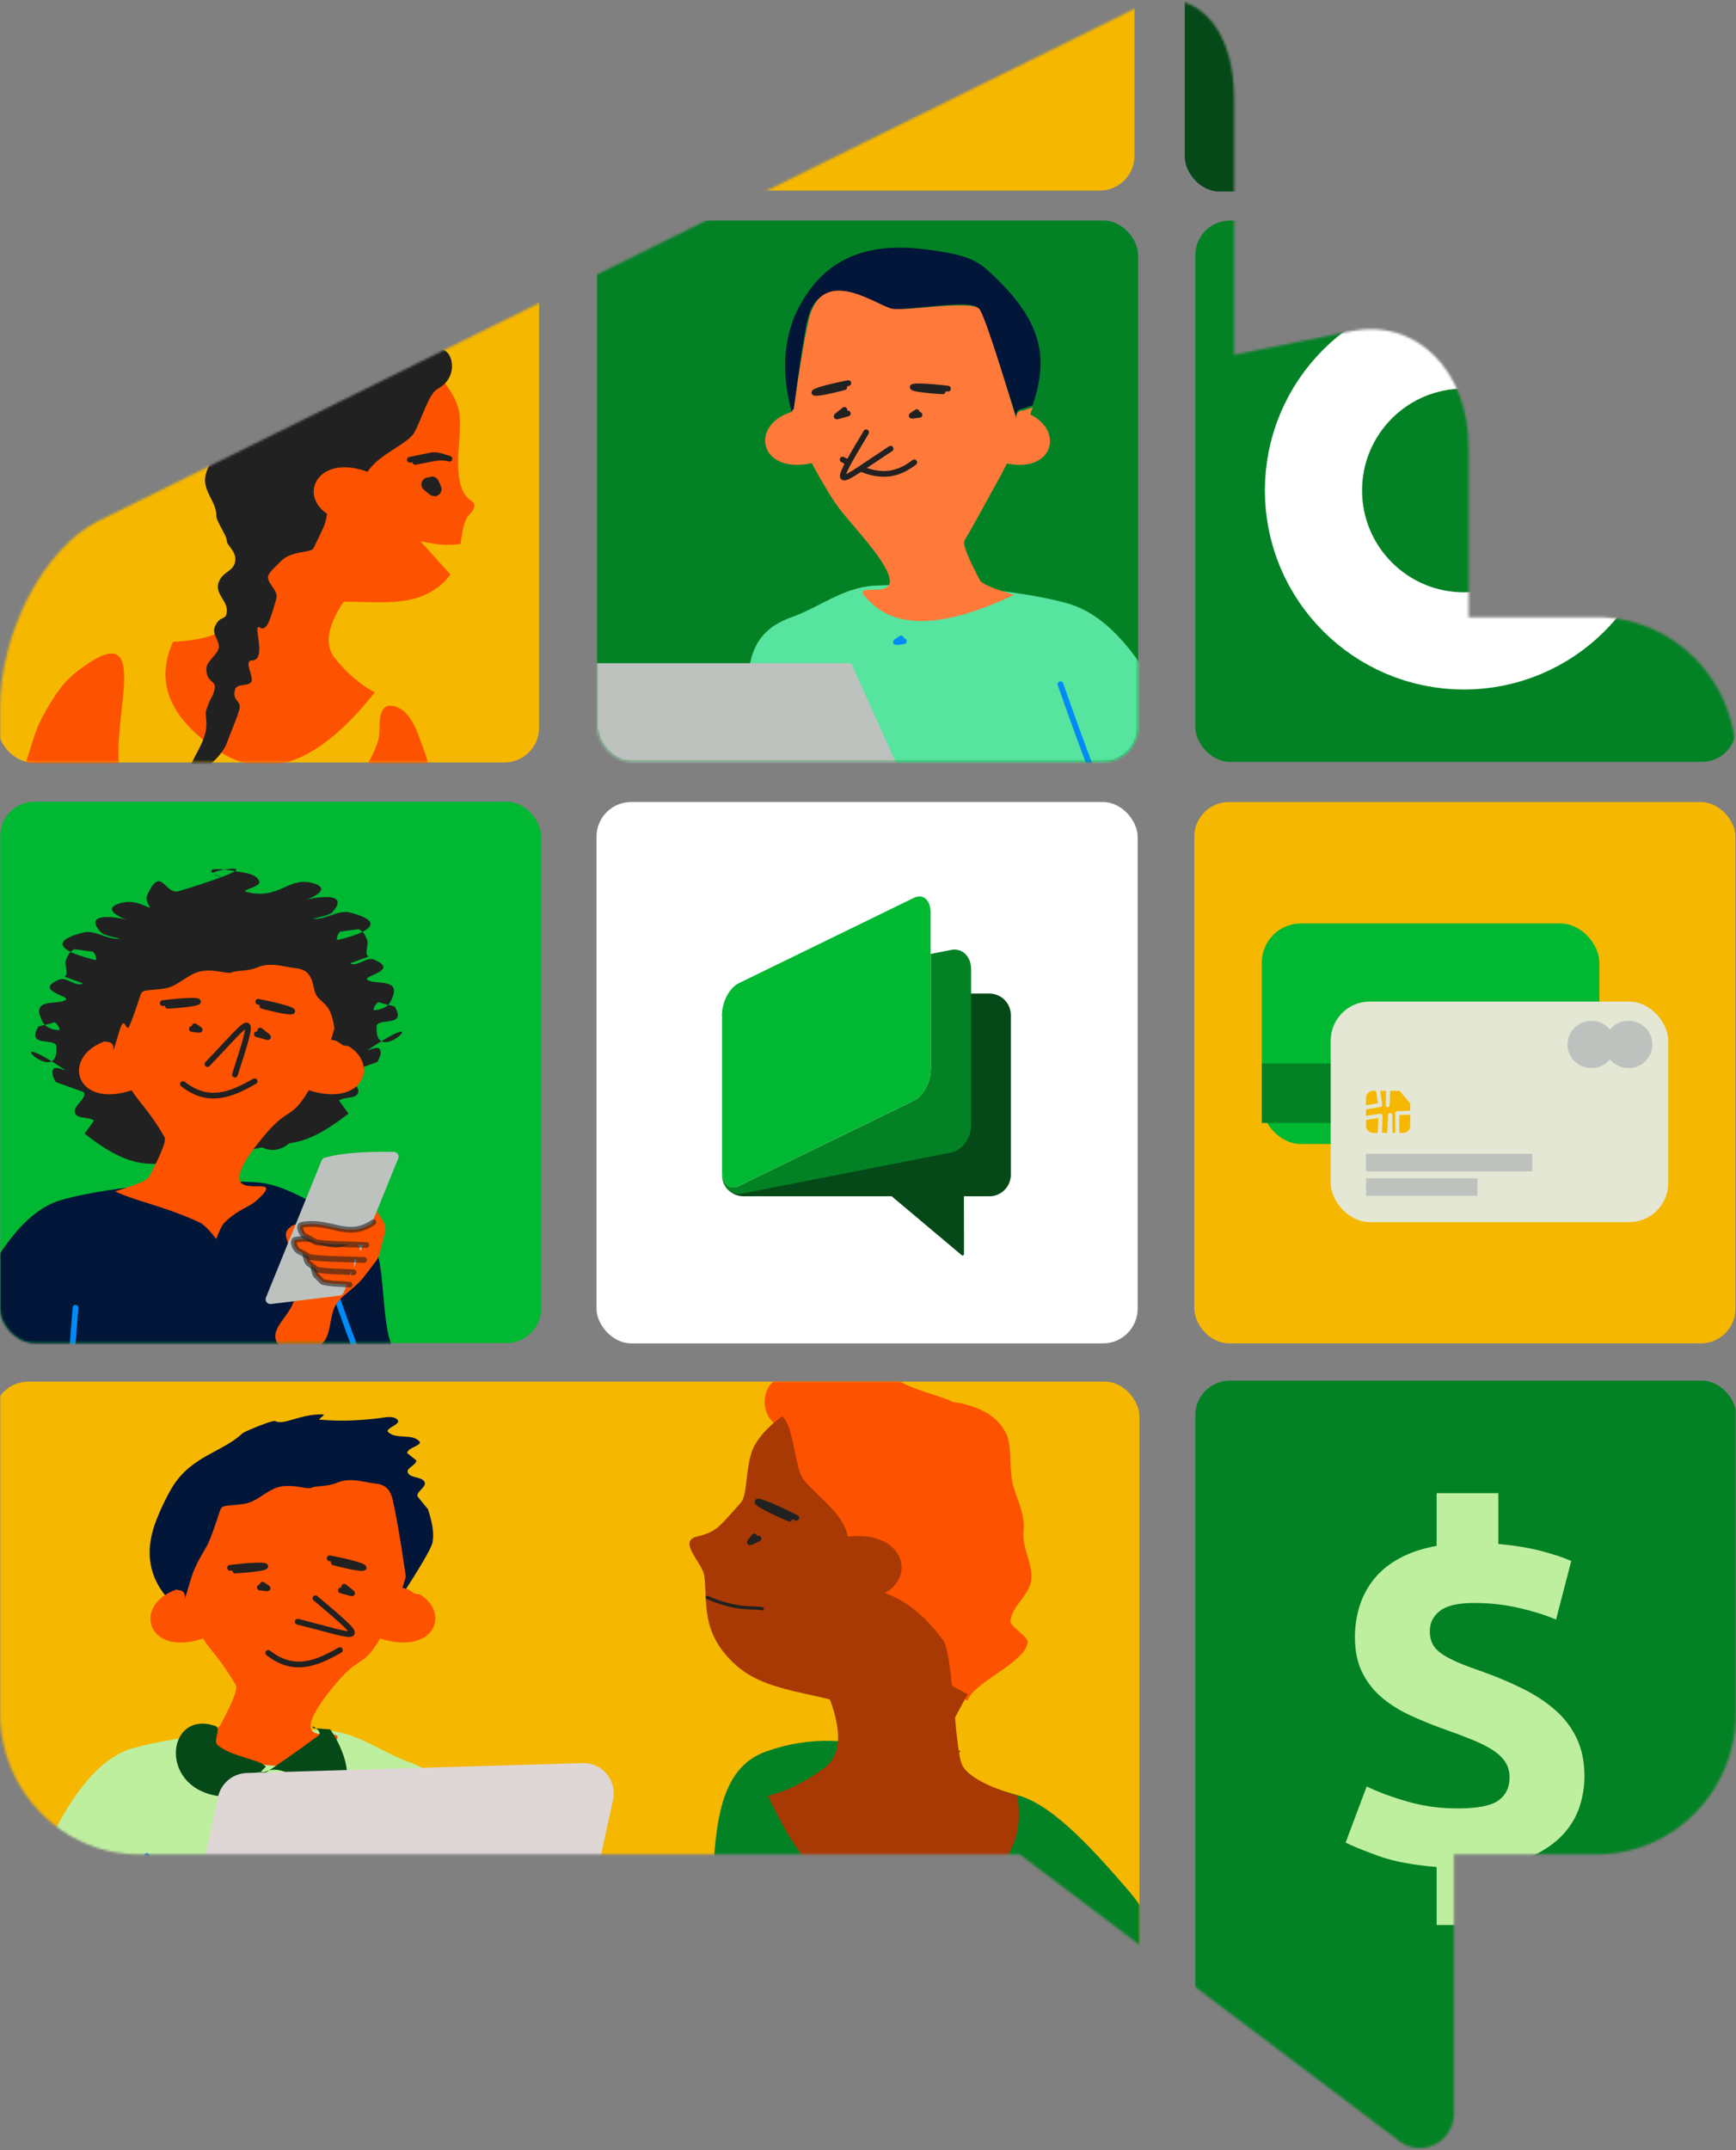<svg xmlns="http://www.w3.org/2000/svg" xmlns:xlink="http://www.w3.org/1999/xlink" width="756" height="936"><rect width="100%" height="100%" fill="#808080" stroke="none"/><style><![CDATA[.B{fill:#fff}.C{stroke-linejoin:round}.D{mask:url(#N)}.E{stroke-linecap:round}.F{stroke-width:2.496}.G{fill:#fd5200}.H{fill:#038225}.I{stroke:#212121}.J{fill:#f5b700}.K{stroke:#008bf8}.L{mask:url(#R)}.M{fill:#bdc2bf}.N{stroke-opacity:.588}.O{fill:#a83904}.P{fill:#011638}.Q{fill:#044917}.R{fill:#00b832}]]></style><defs><path d="M0 308.5c0-33.44 19.232-70.052 42.955-81.774L494.485 3.63C518.21-8.092 537.44 9.515 537.44 42.955V154.45l50.998-10.268c28.23-5.685 51.117 17.02 51.117 50.712l-.001 73.812 56.022.001c33.37 0 60.424 27.586 60.424 61.615V745.6c0 34.03-27.053 61.615-60.424 61.615h-62.42l.042 112.72c.003 8.38-6.647 15.177-14.853 15.177-3.182 0-6.28-1.04-8.84-2.972L444.02 807.205H60.424C27.053 807.205 0 779.62 0 745.6V308.5z" id="A"/><rect id="B" width="499" height="267" rx="15.082"/><path d="M23.08 142.072l.278.366c8.87 11.81 3.342 8.158-.18-.13l-.097-.236zM119.313.406l-.048-.066c5.525 7.398 7.855 14.505 7.855 18.917 0 8.6-3.99 18.513-2.34 22.3 5.94 13.626 6.187 15.392 13.642 20.034s-5.697 10.012-8.253 15.18c-5.076 10.264-5.765 24.21-25.2 32.818s-42.92-2.536-64.14 2.9c-22.446 5.76-21.59 19.99-17.918 29.163l.17.41-.433-.573c-4.193-5.497-11.202-13.985-22.386-26.36l8.253-1.82c.2-4.706-2.417-17.23-3.442-22.86C24.57 86.825 38 85.164 45.133 74.227c8.004-12.29 7.357-11.043 9.35-17.272 1.738-5.43-4.572-5.723-.008-9.177 5.44-4.116 18.607-1.772 22.15-7.58C82.4 30.716 99.71 27.194 104.12 21.584S114.244 1.96 119.223.436l.1-.03z" id="C"/><rect id="D" width="235.661" height="235.661" rx="15.082"/><rect id="E" width="235.661" height="235.661" rx="15.082"/><path d="M1.03 116.593c9.315-29.12 29.66-98.088 66.737-108.466C89.78 1.965 128.018-.867 152.01.475c13.277.743 23.707 9.363 35.69 13.646 23.078 8.248 17.636 25.992 21.91 50.8 2.648 15.378 23.873 47.53 12.268 57.97-17.65 15.88-13.767-1.9-37.393.535-17.187 1.778-121.277 21.068-132.902-11.83 24.167 37.2 32.396 56.178 24.69 56.938-5.29.522-84.556-22.833-75.242-51.953z" id="F"/><rect id="G" width="235.661" height="235.661" rx="15.082"/><rect id="H" x=".572" y=".29" width="235.661" height="235.661" rx="15.082"/><rect id="I" width="235.661" height="235.661" rx="15.082"/><rect id="J" width="235.661" height="397" rx="15.082"/><rect id="K" y=".29" width="235.661" height="235.661" rx="15.082"/><path id="L" d="M83.76 38.116c3.305 3 2.867 3.237 1.654-.246"/><path id="M" d="M177.997 194.74c21.152 60.58 14.716 33.106 22.963 81.48"/></defs><g fill="none" fill-rule="evenodd"><mask id="N" class="B"><use xlink:href="#A"/></mask><g class="D"><g transform="translate(-2.791 601.438)"><mask id="O" class="B"><use xlink:href="#B"/></mask><use xlink:href="#B" class="J"/><g mask="url(#O)"><g transform="translate(245.855 -7.438)"><path d="M124.496.06c-8.354 1.173-24.588 4.694-29.72 6.85-4.696 1.972-8.286 12.876.5 19.81l-.066.05.078.054c4.25 2.87 5.64 17.525 8.143 24.328l.118.313c2.577 6.654 18.1 15.08 20.85 25.84 1.7 6.59 14.968 8.197 18.966 13.724 3.355 4.638-2.765 3.074-2.69 8.774l.037 2.77c.087 3.75.486 4.79 3.855 16.48 3.614 12.54 15.98 18.06 33.564 27.236l.283-.55c4.267-8.364 24.734-15.965 26.046-24.686.417-2.77-7.92-6.907-7.503-9.593 1.086-6.982 8.392-10.984 9.114-18.043.624-6.1-4.094-14.383-3.44-20.277.93-8.387-3.03-14.495-4.663-21.163-1.56-6.36-.422-16.265-2.532-21.198-5.63-13.163-23.575-14.383-23.726-14.486-2.805-1.906-14.47-4.584-21.123-7.968l-1.118-.58C141.514 3.702 128.903-.56 124.496.06z" class="G"/><path d="M0 288.3c7.058-21.95.563-36.693 21.242-60.365 11.857-13.573 30.93-35.87 47.04-40.355 40.767-11.353 69.797-33.375 109.9-19.116 27.513 9.783 20.564 51.274 25.658 80.7 3.156 18.24 60.875-50.615 47.04-38.23-5.93 5.308 22.742 1.6 17.105 27.61C253.617 304.83 204.822 434 184.595 436.08c-20.5 2.11-166.6-99.04-180.458-138.057L0 288.3z" transform="matrix(-1 0 0 1 268.72 0)" class="H"/><path d="M176.218 139.626c-8.142 18.043-8.142 30.072 0 36.086s16.284 10.024 24.426 12.03c-19.508 42.312-43.51 58.456-72.01 48.432s-40.653-26.21-36.466-48.56c12.858-3.882 20.723-8.105 23.596-12.668 3.7-5.88 4.062-48.702 8.58-54.894 9.778-13.402 20.963-20.9 33.553-22.524l18.32 42.1z" transform="matrix(-1 0 0 1 292.009 0)" class="O"/><g transform="matrix(-.951 -.309 -.309 .951 211.899 58.403)"><g transform="translate(.539 .892)" class="O"><use xlink:href="#C"/></g><g class="C E I"><path d="M102.175 83.605c3.767.282 10.045 4.153 24.286 2.697" stroke-width="1.421"/><g class="F"><path d="M103.052 42.648c21.55-1.96 20.612-4.964-2.716-1.284m12.882 13.656c3.93 3.544 3.4 3.837 1.967-.292"/></g></g><path d="M79.83 44.014C50.187 26.846 34.477 59.793 69.534 69.37" class="O"/></g></g></g><g mask="url(#O)"><g transform="matrix(-1 0 0 1 229.152 12.807)"><path d="M234.753 274.242c-9.315-29.12-29.297-117.15-66.374-127.528-22.013-6.162-60.252-8.995-84.244-7.652-13.277.743-23.707 9.363-35.69 13.646-23.078 8.248-17.636 25.992-21.91 50.8-2.648 15.378-23.873 47.53-12.268 57.97 17.65 15.88 13.767-1.9 37.393.535 17.187 1.778 121.277 21.068 132.902-11.83l50.19 24.048z" fill="#beef9e"/><path d="M143.47 90.036c17.47-11.738 20.177-25.666 15.97-39.264-1.47-4.75-5.343-13.172-8.165-17.735-8.38-13.548-21.862-15.153-30.455-23.29-.882-.835-13.267-5.957-14.332-5.374-3.707 2.028-10.963-3.288-21.042-2.877-.942.038 2.636 2.183 1.697 2.26-10.066.836-17.666.3-25.307-.565-2.904-.33-6.964-1.513-8.73.816-1.34 1.767 5.79 3.598 4.208 5.15-3.368 3.3-10.4.52-13.564 4.02C42.103 15 49.1 15.87 49.026 18.326l-3.957 3.14c-.064 2.147 4.47 3.266 3.705 5.274-1 2.646-6.28 1.647-7.347 4.27-.872 2.14 3.786 4.016 3.077 6.217l-4.52 5.526c-1.5 4.663-2.872 9.757-1.947 14.568 1.027 5.34 23.44 38.107 25.494 41.444 19.283 31.334 48.855 15.342 73.344-4.396" class="P"/><g transform="matrix(-.809 -.588 -.588 .809 203.39 95.205)"><path d="M127.133 16.114l.486.153c2.623.776 5.55 3.62 10.11 4.74 5.31 1.305 8.304 5.032 11.595 8.424 2.845 2.932 6.644 5.025 3.538 12.163l-.582 1.322c-3.112 6.995-7.882 16.576-14.31 28.743-1.37 1.097-2.74 2.145-4.1 3.145a28.41 28.41 0 0 1 1.681 2.015l1.12 3.05c.465.55 1 1.075 1.59 1.52 6.3 14.516-10.45 25.5-25.164 5.53-14.44 6.132-10.813.33-28.04 4.764-44.943 11.57 5.225 18.41-19.036 20.714-16.173 1.536-31.853-11.628-47.04-39.49l1.38.48c8.09 2.78 12.856 3.818 14.3 3.114l1.333-.655c9.34-4.62 14.098-7.73 14.275-9.328 1.41-12.698-.03-18.553.416-24.953-24.59-7.75-16.466-29.916 3.164-24.06l.476.663c1.795 1.383 1.806 3.002.032 4.858l7.347-5.567c6.58-4.963 12.358-6.3 16.36-8.8C86.658 3.277 89.403.416 90.83.22c1.707-.234 5.358 2.94 9.75 4.87 4.605 2.02 11.017.628 15.807 2.627 5.347 2.232 8.92 7.78 10.747 8.398z" class="G"/><path d="M40.08 102.782c-12.16 1.753-3.36 2.59 26.405 2.514 2.904-.008-.06-6.856.065-3.955l5.64 4.755c.24 5.482-2.963 26.537-13.547 22.378-9.725-3.82-9.818-22.267-20.115-24.042l-4.605-2.66c-6.154-1.06-14.312 3.103-18.685-1.355-18.187-18.54 4.768-43.13 17.465-24.805 1.576 2.274-4.866 4.516-4.15 7.188 1.783 6.65 7.198 11.74 10.797 17.612l.73 2.37z" class="Q"/><g class="C E F I"><path d="M69.98 63.34c3.802 13.08 13.24 16 25.94 17.347m20.287-32.457c11.504 14.098 13.164 12.028-.38-2.5"/><path d="M100.605 56.17c7.773 31.334 5.632 25.204-12.26 3.718" class="G"/><path d="M79.412 25.846c15.298 9.854 16.237 7.37-1.133-2.26m33.29 36.332c4.175 5.04 3.62 5.456 2.1-.415"/><use xlink:href="#L"/></g></g></g><g class="C E F K"><use xlink:href="#M"/><path d="M66.777 206.49c-5.317 63.945-.02 36.23-12.163 83.775"/></g><path d="M269.758 182.077l-12.812 58.485H84.79l12.967-59.784a13.2 13.2 0 0 1 12.507-10.394l146.212-4.322a13.2 13.2 0 0 1 13.581 12.801c.032 1.08-.07 2.16-.3 3.214z" fill="#dfd6d6"/></g></g><g transform="translate(-.896 96.243)"><mask id="P" class="B"><use xlink:href="#D"/></mask><use xlink:href="#D" class="J"/><g mask="url(#P)"><g transform="matrix(-1 0 0 1 215.896 41.757)"><g class="G"><path d="M117.26 112.088c-6.8 15.3-6.8 25.516 0 30.62s13.6 8.505 20.4 10.206c-16.293 35.902-36.34 49.6-60.14 41.095s-33.952-22.24-30.455-41.204c10.738-3.294 17.307-6.877 19.706-10.75 3.09-4.99 3.392-41.324 7.166-46.578 8.166-11.37 17.507-17.742 28.022-19.11l15.3 35.722z" transform="matrix(-.97 .242 .242 .97 148.321 -18.212)"/><path d="M204.36 195.787c-2.627-7.26-4.184-15.003-7.88-21.78-3.854-7.066-8.185-14.328-14.52-19.29-44.226-34.647-.007 51.372-29.666 53.518-31.526 2.28-88.03 18.733-101.85-23.44-1.533-4.678.475-10.758-2.7-14.52-1.847-2.19-6.353-.65-8.5 1.245-3.648 3.217-5.693 8.052-7.26 12.655-1.806 5.304-5.153 11.554-2.7 16.592 10.54 21.64 73.92 32.372 78.83 33.607 47.905 12.053 70.224 14.72 92.516-29.872"/></g><g transform="matrix(-.998 -.07 -.07 .998 147.062 9.883)"><path d="M42.21 145.786l-.08-.2 1.04 1.402c6.3 8.633 1.887 5.524-.96-1.203zM122.963 26.02l-.038-.056c4.64 6.244 6.598 12.243 6.598 15.966 0 7.267-1.654 15.184-1.965 18.82-1.843 21.534 7.467 16.798 5.305 22.034-.927 2.244-2.666 2.505-3.95 5.11-1.42 2.883-2.08 6.395-2.93 10.065-9.214.51-13.973-1.742-16.968-2.344l-.307-.057 11.924 15.266c-2.165 2.806-5.225 5.343-9.718 7.343-16.326 7.267-36.052-2.14-53.877 2.456-18.636 4.805-18.15 16.592-15.158 24.342l.25.618-1.22-1.6c-3.593-4.645-9.277-11.49-17.95-21.133l6.933-1.536c.16-3.97-2.03-14.543-2.89-19.294l6.944-1.284c12.664-2.37 21.61-4.552 26.707-12.414l3.725-5.752c1.302-2.035-4.668-12.787-4.163-13.847.607-1.273 1.843-8.42 2.537-10.598 1.46-4.582 21.38 6.38 24.355 1.477 4.86-8.004 19.4-10.976 23.094-15.71 3.616-4.622 8.278-16.003 12.388-17.74l.373-.135z" class="G"/><path d="M102.52 2.012C99.123.633 88.355 1.48 81.052 3.1h0l-1.683.393c-6.127 1.36-15.985 1.184-18.628 2.16-.144.053-15.02-2.615-22.28 7.013-2.72 3.608-3.805 11.95-6.367 16.84-2.686 5.127-7.153 9.32-8.098 16.377-.664 4.96-6.19 10.78-6.92 15.9-.844 5.928 4.298 10.698 3.766 16.638-.205 2.285 4.017 8.808 3.795 11.16-.18 1.892 4.085 4.768 2.95 9.185s-5.622 3.71-7.773 8.436 3.224 8.214 2.7 12.76-3.236 1.153-5.86 6.774c-1.306 2.796 1.984 6.16 1.162 9.06-.83 2.93-5.765 5.394-5.986 8.56-.44 6.3 4.216 5.167 2.95 9.185s-1.96 2.965-4.2 8.686c-.77 1.963-.044 3.71-.5 7.148-.872 6.584-6.148 12.158-8.398 17.37-3.426 7.936 13.016-1.123 16.834-9.598s4.8-9.638 6.36-13.922-3.118-3.9-1.162-9.06c1.026-2.706 6.42-.612 7.398-3.074.89-2.234-2.775-9.173.625-8.936 7.148.5 1.206-16.55 4.574-14.047s5.67-5.99 8.023-12c1.276-3.262-2.846-6.334-2.95-9.185-.087-2.41 3.688-4.657 5.86-6.774 4.744-4.62 13.61-2.803 14.76-4.795 5.03-8.727 5.636-9.626 6.444-12.548h0l.523-1.994c-12.204-9.803-1.42-26.302 18.887-17.016 5.24-7.224 18.064-10.8 21.3-15.406h0l.248-.363c3.403-5.127 7.477-16.657 11.488-18.126h0l.073-.03-.043-.053c8.57-3.883 7.858-13.546 4.43-16.12-3.543-2.66-14.936-8.354-21.72-11.22h0z" fill="#212121"/><g class="C E I"><path d="M108.853 60.92l8.083-.963c4.096-.646 7.703.87 6.703.634-.663-.156-4.503-2.27-7.398-2.01l-9.67 1.254" class="F"/><path d="M113.855 71.113c3.3 2.99 2.864 3.238 1.652-.246" stroke-width="6.079"/></g></g></g></g></g><g transform="translate(260 96)"><mask id="Q" class="B"><use xlink:href="#E"/></mask><use xlink:href="#E" class="H"/><g mask="url(#Q)"><g transform="translate(-4 -13)"><path d="M158.002 27.8c20.333 9.5 41.246 23.905 37.757 54.824-1.95 17.273-12.322 30.597-23.948 40.26l-.337-.917c8.173-15.3 13.988-26.922 17.444-34.867 9.985-22.952-18.036-22.874-25.73-25.482-5.025-1.703-25.722-23.29-31.217-22.536-2.326.32-16.18 10.134-41.563 29.446 1.774-1.855 1.763-3.475-.032-4.858h0l-2.595-3.608c6.43-21.843 18.285-33.036 50.17-36.912 7.447-.905 13.255 1.47 20.05 4.648z" transform="matrix(-.819 -.574 -.574 .819 300.078 94.614)" class="P"/><g transform="translate(0 15)"><g transform="translate(40.412)"><g transform="translate(10.555 156.501)"><mask id="R" class="B"><use xlink:href="#F"/></mask><use fill="#56e49f" transform="matrix(-1 0 0 1 225.59 0)" xlink:href="#F"/><g class="C E F L"><path d="M12.042 76.846c-17.2 32.97-23.838 15.697-37.685-2.066-4.94-6.336-11.013-11.7-16.52-17.552" stroke="#0202c8"/><g class="K"><path d="M11.327 53.805c-13.45 49.2-10.14 25.066-11.31 72.2"/><use xlink:href="#M" x="-23.147" y="-151.394"/><use xlink:href="#M" x="-151.931" y="-138.495" transform="matrix(.914 .407 -.407 .914 42.693 -6.887)"/></g></g></g><g transform="matrix(-.809 -.588 -.588 .809 199.839 86.182)"><path d="M117.04 23.33c7.694 2.607 35.715 2.53 25.73 25.482l-.55 1.25c-3.51 7.895-9.14 19.1-16.894 33.616l.337.917-.4.33c.398.525.764 1.05 1.1 1.57l.214.59c.136.16.278.32.426.475 8.312 14.637-7.093 26.996-21.816 10.41a122.35 122.35 0 0 1-5.888 2.813l-2.44 1.078c-13.827 6.07-13.603 5.175-30.51 9.527-44.943 11.57 5.225 18.41-19.036 20.714-16.173 1.536-31.853-11.628-47.04-39.49l1.38.48c8.09 2.78 12.856 3.818 14.3 3.114l1.333-.655c9.34-4.62 14.098-7.73 14.275-9.328l1.23-10.84 2.62-20.834.097-.682.836-5.727c-18.5-8.303-12.026-26.043 4.413-23.19a104.02 104.02 0 0 1 .879-3.177l2.594 3.6c1.795 1.383 1.806 3.002.032 4.858l6.565-4.978C72.04 9.24 83.705 1.084 85.822.794 91.317.04 112.014 21.627 117.04 23.33z" fill="#ff7a3a"/><g class="I F E C"><path d="M66.057 83.326c12.16 6.14 20.738 1.234 30.378-7.14" transform="matrix(.682 .731 -.731 .682 85.173 -33.619)"/><path d="M111.88 68.01c18.12-1.653 17.333-4.188-2.284-1.083" transform="matrix(.559 .829 -.829 .559 107.014 -67.791)"/><path d="M93.938 73.24c-2.852 32.158-2.88 25.665-12.802-.476" fill="#ff7a3a"/><path d="M77.097 42.74c18.12-1.653 17.333-4.188-2.284-1.083" transform="matrix(.788 .616 -.616 .788 43.011 -41.984)"/><path d="M105.216 71.308c4.175 5.04 3.62 5.456 2.1-.415"/><use xlink:href="#L" x="-4.142" y="15.304"/></g><use xlink:href="#L" x="-56.55" y="99.018" class="C E F K"/></g></g><path d="M0 190.687h114.654l41.204 91.365H0z" class="M"/></g></g></g></g><rect x="515.943" y="-152.275" width="235.661" height="235.661" rx="15.082" class="Q"/><g transform="translate(0 349)"><mask id="S" class="B"><use xlink:href="#G"/></mask><use xlink:href="#G" class="R"/><g mask="url(#S)"><g transform="matrix(-1 0 0 1 186 29.159)"><g transform="matrix(-1 0 0 1 227 0)"><path d="M95.378 22.055l.7.174-.73-.3c-2.698-1.12-9.344-4.376-2.825-6.632 5.633-1.95 9.486-.076 13.742 1.78l-.288-.658c-.738-1.646-1.553-3.3-.9-4.776 6.135-13.762 7.583.027 13.848-1.884l3.55-1.094c5.923-1.844 10.353-3.323 13.6-4.5l1.046-.386a16.28 16.28 0 0 1-2.959-1.581l-.115-.083-.125-.06c-.08-.037-.125-.08-.14-.123l-.004-.024-.092-.075c-1.25-1.06-1.115-2.03 4.608-1.465l.36.037.673-.11c3.003-.464 5.78-.52 4.062.7l-.082.054 2.168.362 1.757.3c2.806.53 5.93 1.4 6.683 3.868.71 2.33-8.162 3.765-5.817 4.425 14.563 4.095 18.704-7.347 29.99-3.44 6.76 2.34-.638 5.755-3.108 6.748l-.467.18.457-.118c3.345-.807 18.77-3.57 10.82 5.482-1.814 2.065-10.45 2.862-7.7 2.95 5.21.166 10.362-4.027 15.405-2.704 11.203 2.94 10.194 5.917 5.498 8.304l-.155.076h.018c.916.98 1.56 2.337 2.014 3.564.838 2.264-1.44 6.014.656 7.21l-8.114 2.95c3.05 1.742 7.16-2.976 10.407-1.64 11.495 4.733-4.998 7.1-2.868 8.768 3.345 2.617 16.07-1.425 9.997 9.75-.184.338-.41.65-.67.937l-.215.22 2.77.728c5.67 9.258-7.513 4.71-7.786 8.604-.26 3.71.586 5.613 1.91 6.41l.18.1-1.142.71-3.91 2.538-.725.486c-1.365.917 3.94-1.734 4.916-.41 1.152 1.56.04 4.09-.984 5.736l-12.128 4.343c-1.733 2.786 4.885 6.01 3.77 9.094-1.013 2.8-5.934 1.52-8.276 3.36l4.098 5.655c-9.453 7.42-17.465 11.88-25.775 12.924-3.357 2.786-7.16 3.82-11.407 1.997l-.457-.206-6.554 1.31c-4.16 1.014-8.213 2.736-12.456 3.194l-.983.083-3.196-2.293c-1.242.073 1.637-4.332.573-3.688-21.824 13.2-35.065 10.62-54.015-4.088l-.64-.5 4.098-5.655c-2.342-1.84-7.263-.56-8.276-3.36-1.08-2.986 5.083-6.1 3.91-8.823l-.142-.27-12.128-4.343c-1.025-1.647-2.136-4.175-.984-5.736.946-1.282 5.954 1.166 5.025.486l-.11-.076-4.63-3.02-1.148-.716.183-.097c1.254-.754 2.078-2.503 1.94-5.838l-.032-.57c-.27-3.835-13.064.52-8.027-8.2l.24-.405 2.77-.728-.214-.22c-.173-.19-.33-.393-.472-.607l-.197-.33c-6.074-11.177 6.652-7.134 9.997-9.75 2.13-1.666-14.363-4.035-2.868-8.768 3.127-1.288 7.054 3.04 10.064 1.807l.343-.168-8.114-2.95c2.096-1.197-.182-4.948.656-7.21.397-1.074.94-2.246 1.683-3.18l.347-.403-.153-.077c-4.545-2.31-5.637-5.175 4.46-8.022l1.038-.282c5.043-1.323 10.194 2.87 15.405 2.704l.295-.015c1.714-.144-6.262-.958-7.997-2.934-7.76-8.834 6.745-6.416 10.557-5.544h0zM62.796 83.43l.677.412-.03.02c-5.2 2.582-16.788-10.215-.647-.432zm144.35-8.32l.678-.415.935-.56c14.745-8.717 3.513 3.523-1.582.992l-.032-.017zm-142.81-8.1l-3.787.992.057.058c1.5 1.438 3.89 2.154 5.942 2.226 1.317.046-1.524-4.4-2.212-3.277zm141.95-8.734c-.688-1.124-3.53 3.323-2.212 3.277 2.05-.072 4.44-.79 5.942-2.226l.056-.058-3.785-.993zM73.513 35.055c-.563.192-1.06.518-1.5.93l-.24.24.077.038c2.872 1.413 7.008 2.612 10.595 3.463 1.31.31-.366-4.12-1.64-3.688l-7.292-.984zm123.594-8.734l-7.292.984c-1.273-.434-2.948 3.998-1.64 3.688 3.31-.786 7.1-1.868 9.91-3.14l.76-.36-.24-.238c-.352-.33-.74-.605-1.17-.8l-.33-.13zM139.338.49l-.675-.075-.893.165c-2.102.412-3.942.955-3.983 1.317v.02l.27.206 1.752.845c.653.324 1.077.55 1.323.693l.13.077.575-.215c2.855-1.084 4.543-1.867 5.392-2.416l.088-.06-1.557-.238-2.42-.32z" fill="#212121"/><g transform="matrix(-1 0 0 1 226.517 15.332)"><g class="P"><path d="M.27 135.655c9.315-29.12 29.297-117.15 66.374-127.528C88.656 1.965 126.895-.867 150.886.475c13.277.743 23.707 9.363 35.69 13.646 23.078 8.248 17.636 25.992 21.91 50.8 2.648 15.378 23.873 47.53 12.268 57.97-17.65 15.88-13.767-1.9-37.393.535-17.187 1.778-121.277 21.068-132.902-11.83L.27 135.655z" transform="matrix(-1 0 0 1 225.273 120.672)"/></g><g transform="matrix(-.809 -.588 -.588 .809 173.242 73.542)"><path d="M97.104 16.646l.486.153c2.623.776 5.55 3.62 10.11 4.74 5.31 1.305 8.304 5.032 11.595 8.424 2.845 2.932 6.644 5.025 3.538 12.163l-.582 1.322c-3.112 6.995 3.44 7.088-2.988 19.254-1.37 1.097-2.74 2.145-4.1 3.145a28.41 28.41 0 0 1 1.681 2.015l1.12 3.05c.465.55 1 1.075 1.59 1.52 6.3 14.516-10.45 25.5-25.164 5.53-14.44 6.132-10.813.33-28.04 4.764-44.943 11.57 5.225 18.41-19.036 20.714-3.818.362-8.676-1.63-16.49-.466-1.286.192-3.656 1.422-7.11 3.69-.15-5.023-.678-8.36-1.585-10.01C14.143 82.154 5.1 72.812.27 63.95l1.38.48c8.09 2.78 12.856 3.818 14.3 3.114l1.333-.655c9.34-4.62 14.098-7.73 14.275-9.328 1.41-12.698-.03-18.553.416-24.953-24.59-7.75-16.466-29.916 3.164-24.06l.476.663c1.795 1.383 1.806 3.002.032 4.858L42.993 8.5c6.58-4.963 1.035 3.2 5.036.688C56.63 3.808 59.374.947 60.8.752c1.707-.234 5.358 2.94 9.75 4.87 4.605 2.02 11.017.628 15.807 2.627 5.347 2.232 8.92 7.78 10.747 8.398z" class="G"/><g class="C E F I"><path d="M51.652 43.585c3.802 13.08 13.24 16 25.94 17.347m22.015-24.558c11.504 14.098 13.164 12.028-.38-2.5"/><path d="M72.378 53.537c26.095-19.007 20.515-15.688-7-10.728" class="G"/><path d="M66.367 12.145c15.298 9.854 16.237 7.37-1.133-2.26m25.21 35.055c4.175 5.04 3.62 5.456 2.1-.415"/><use xlink:href="#L" x="-14.873" y="-11.673"/></g></g></g><g class="C E F K"><use xlink:href="#M" x="7.103" y="-15.39"/><path d="M73.9 191.1c-5.317 63.945-.02 36.23-12.163 83.775"/></g></g><path d="M22.47 148.488c-4.082 5.63-5.154 7.13-3.566 11.896 1.044 3.134 1.327 7.932 3.583 10.75 1.764 2.202 4.808 6.617 7.166 8.957 4.1 4.08 7.673 6.057 9.77 9.175 3.648 5.427 1.765 14.697 7.275 18.22 5.303 3.39 15.893 4.037 18.82-1.535 3.26-6.206-7.5-12.55-7.74-19.554-.907-25.278 7.706-26.01 1.4-30.7s-20.5 10.202-34.972-4.937l-1.734-2.27z" class="G"/><g class="C"><path d="M44.018 127.805c-6.558-1.875-16.394-2.688-29.51-2.44l23.776 58.414 29.968 3.662-24.235-59.637z" stroke="#bdc2bf" stroke-width="4.16" class="M"/><g class="E F G I N"><path d="M33.236 169.34c7.44 0 8.818.616 15.725 2.927.99.33-.055 4.952-1.05 5.205l-2.393 2.403c-3.908.99-7.878.8-11.817 1.202"/><path d="M31.444 163.966c7.74 7.85 12.453.616 21.004 2.927 1.225.33-.068 4.952-1.3 5.205l-2.962 2.403c-4.84.99-11.3.8-16.167 1.202"/><path d="M31.444 160.383c11.51 7.85 13.144-1.176 25.86 1.136 1.82.33-.102 4.952-1.935 5.205l-4.405 2.403c-7.195.99-16.296.8-23.548 1.202"/><path d="M23.338 153.893c11.51 7.85 18.518-1.176 31.234 1.136 1.82.33-.102 4.952-1.935 5.205l-4.405 2.403c-7.195.99-14.504.8-21.757 1.202"/></g></g></g></g></g><g class="J"><rect x="258.378" y="-152.708" width="235.661" height="235.661" rx="15.082"/></g><g transform="translate(519.526 348.841)"><mask id="T" class="B"><use xlink:href="#H"/></mask><use xlink:href="#H" class="J"/><g mask="url(#T)"><rect x="29.974" y="53.159" width="147" height="96" rx="17" class="R"/><path d="M29.974 114.11h147v25.905h-147z" class="H"/><rect fill="#e3e7d3" x="59.974" y="87.159" width="147" height="96" rx="17"/><g class="M"><ellipse cx="173.495" cy="105.826" rx="10.39" ry="10.286"/><ellipse cx="189.657" cy="105.826" rx="10.39" ry="10.286"/></g><path d="M80.726 137.867l-.24 6.434-2.042.001c-1.7 0-3.08-1.364-3.08-3.048v-2.556l5.36-.83zm9.33-11.85l4.55 5.53v3.07l-5.686.232-.095.01a.89.89 0 0 0-.758.784l-.005.094.025 8.568h-1.18l-.145-7.78-.007-.107c-.118-.998-1.616-1.023-1.768-.03l-.01.106-.4 7.808h-2.292l.276-7.538a.89.89 0 0 0-.933-.82l-.097.01-6.155.954v-2.8l6.316-1.125.093-.022c.422-.122.697-.534.634-.974l-.875-5.97H84.1l-.22 6.29a.89.89 0 0 0 .763.81l.097.01.097-.002a.89.89 0 0 0 .818-.755l.01-.096.222-6.257h4.18zm4.55 10.372v4.867c0 1.683-1.378 3.048-3.08 3.048l-1.653-.001-.023-7.722 4.754-.192zm-14.883-10.372l.132.863.66 4.514-5.15.917v-3.246c0-1.683 1.378-3.048 3.08-3.048l1.28-.001z" class="J"/><g class="M"><path d="M75.367 153.445h72.346v7.62H75.367zm0 10.665h48.487v7.62H75.367z"/></g></g></g><g transform="translate(520.526 96)"><mask id="U" class="B"><use xlink:href="#I"/></mask><use xlink:href="#I" class="H"/><circle stroke="#fff" stroke-width="42.322" mask="url(#U)" cx="116.974" cy="117.5" r="65.5" class="C"/></g><g transform="translate(520.526 601)"><mask id="V" class="B"><use xlink:href="#J"/></mask><use xlink:href="#J" class="H"/><path d="M131.966 237v-25.916c6.962-1.133 12.822-2.974 17.582-5.523s8.63-5.594 11.615-9.134 5.115-7.4 6.393-11.577 1.918-8.39 1.918-12.64c0-6.23-1.1-11.684-3.303-16.357s-5.257-8.745-9.164-12.215-8.525-6.55-13.852-9.24-11.117-5.17-17.37-7.435c-4.12-1.416-7.637-2.726-10.55-3.93s-5.363-2.443-7.352-3.718-3.445-2.726-4.37-4.355-1.385-3.576-1.385-5.842c0-3.682 1.492-6.656 4.475-8.922s7.885-3.4 14.705-3.4 13.32.708 19.5 2.124 11.615 3.116 16.303 5.098h0l6.607-25.492c-3.126-1.416-7.352-2.832-12.68-4.25s-11.686-2.478-19.074-3.186h0V49h-26.852v22.942c-6.25 1.133-11.65 2.94-16.197 5.417s-8.24 5.488-11.082 9.028-4.937 7.47-6.287 11.8-2.025 8.816-2.025 13.49c0 6.1 1.1 11.294 3.303 15.614s5.115 7.966 8.738 10.94 7.672 5.488 12.148 7.54 9.057 3.93 13.746 5.63c4.83 1.7 9.093 3.293 12.787 4.78s6.75 3.01 9.164 4.567 4.262 3.293 5.54 5.205 1.918 4.213 1.918 6.904c0 4.25-1.598 7.54-4.795 9.878s-9.128 3.505-17.795 3.505c-7.672 0-14.954-.99-21.844-2.974s-12.822-4.178-17.795-6.585h0l-9.164 24.43c3.126 1.558 7.92 3.505 14.385 5.842s14.883 3.93 25.254 4.78h0V237h26.852z" fill="#beef9e" fill-rule="nonzero" mask="url(#V)"/></g><g transform="translate(259.763 348.841)"><mask id="W" class="B"><use xlink:href="#K"/></mask><use xlink:href="#K" class="B"/><g mask="url(#W)"><path d="M54.673 162.09c0 5.517 3.795 9.252 8.506 8.414l.143-.027 90.918-17.894c4.73-.93 8.572-6.114 8.648-11.625l.001-.167V83.676h8.187c5.177 0 9.373 4.213 9.373 9.4v69.435c0 5.197-4.197 9.4-9.373 9.4h-11.064l.022 25.158c0 .34-.273.614-.61.614a.61.61 0 0 1-.393-.143l-30.484-25.63h-64.5c-5.177 0-9.373-4.213-9.373-9.4v-.433zm0-68.965a9.39 9.39 0 0 1 1.955-5.743c-1.197 1.942-1.925 4.243-1.955 6.602v-.86z" class="Q"/><path d="M54.673 160.87c0 5.522 3.187 8.455 7.142 6.616l.12-.057 76.34-37.2c3.97-1.935 7.197-7.94 7.26-13.47l.001-.167V66.422l8.932-1.754c4.788-.94 8.67 2.815 8.67 8.39v68.012c0 5.573-3.88 10.853-8.67 11.794L63.342 170.76c-4.788.94-8.67-2.815-8.67-8.39v-1.5z" class="H"/><path d="M61.934 79.183l76.324-37.196c4-1.954 7.26.98 7.26 6.557v68.04c0 5.575-3.25 11.68-7.26 13.634l-76.324 37.196c-4 1.954-7.26-.98-7.26-6.557v-68.04c0-5.575 3.25-11.68 7.26-13.634z" class="R"/></g></g></g></g></svg>